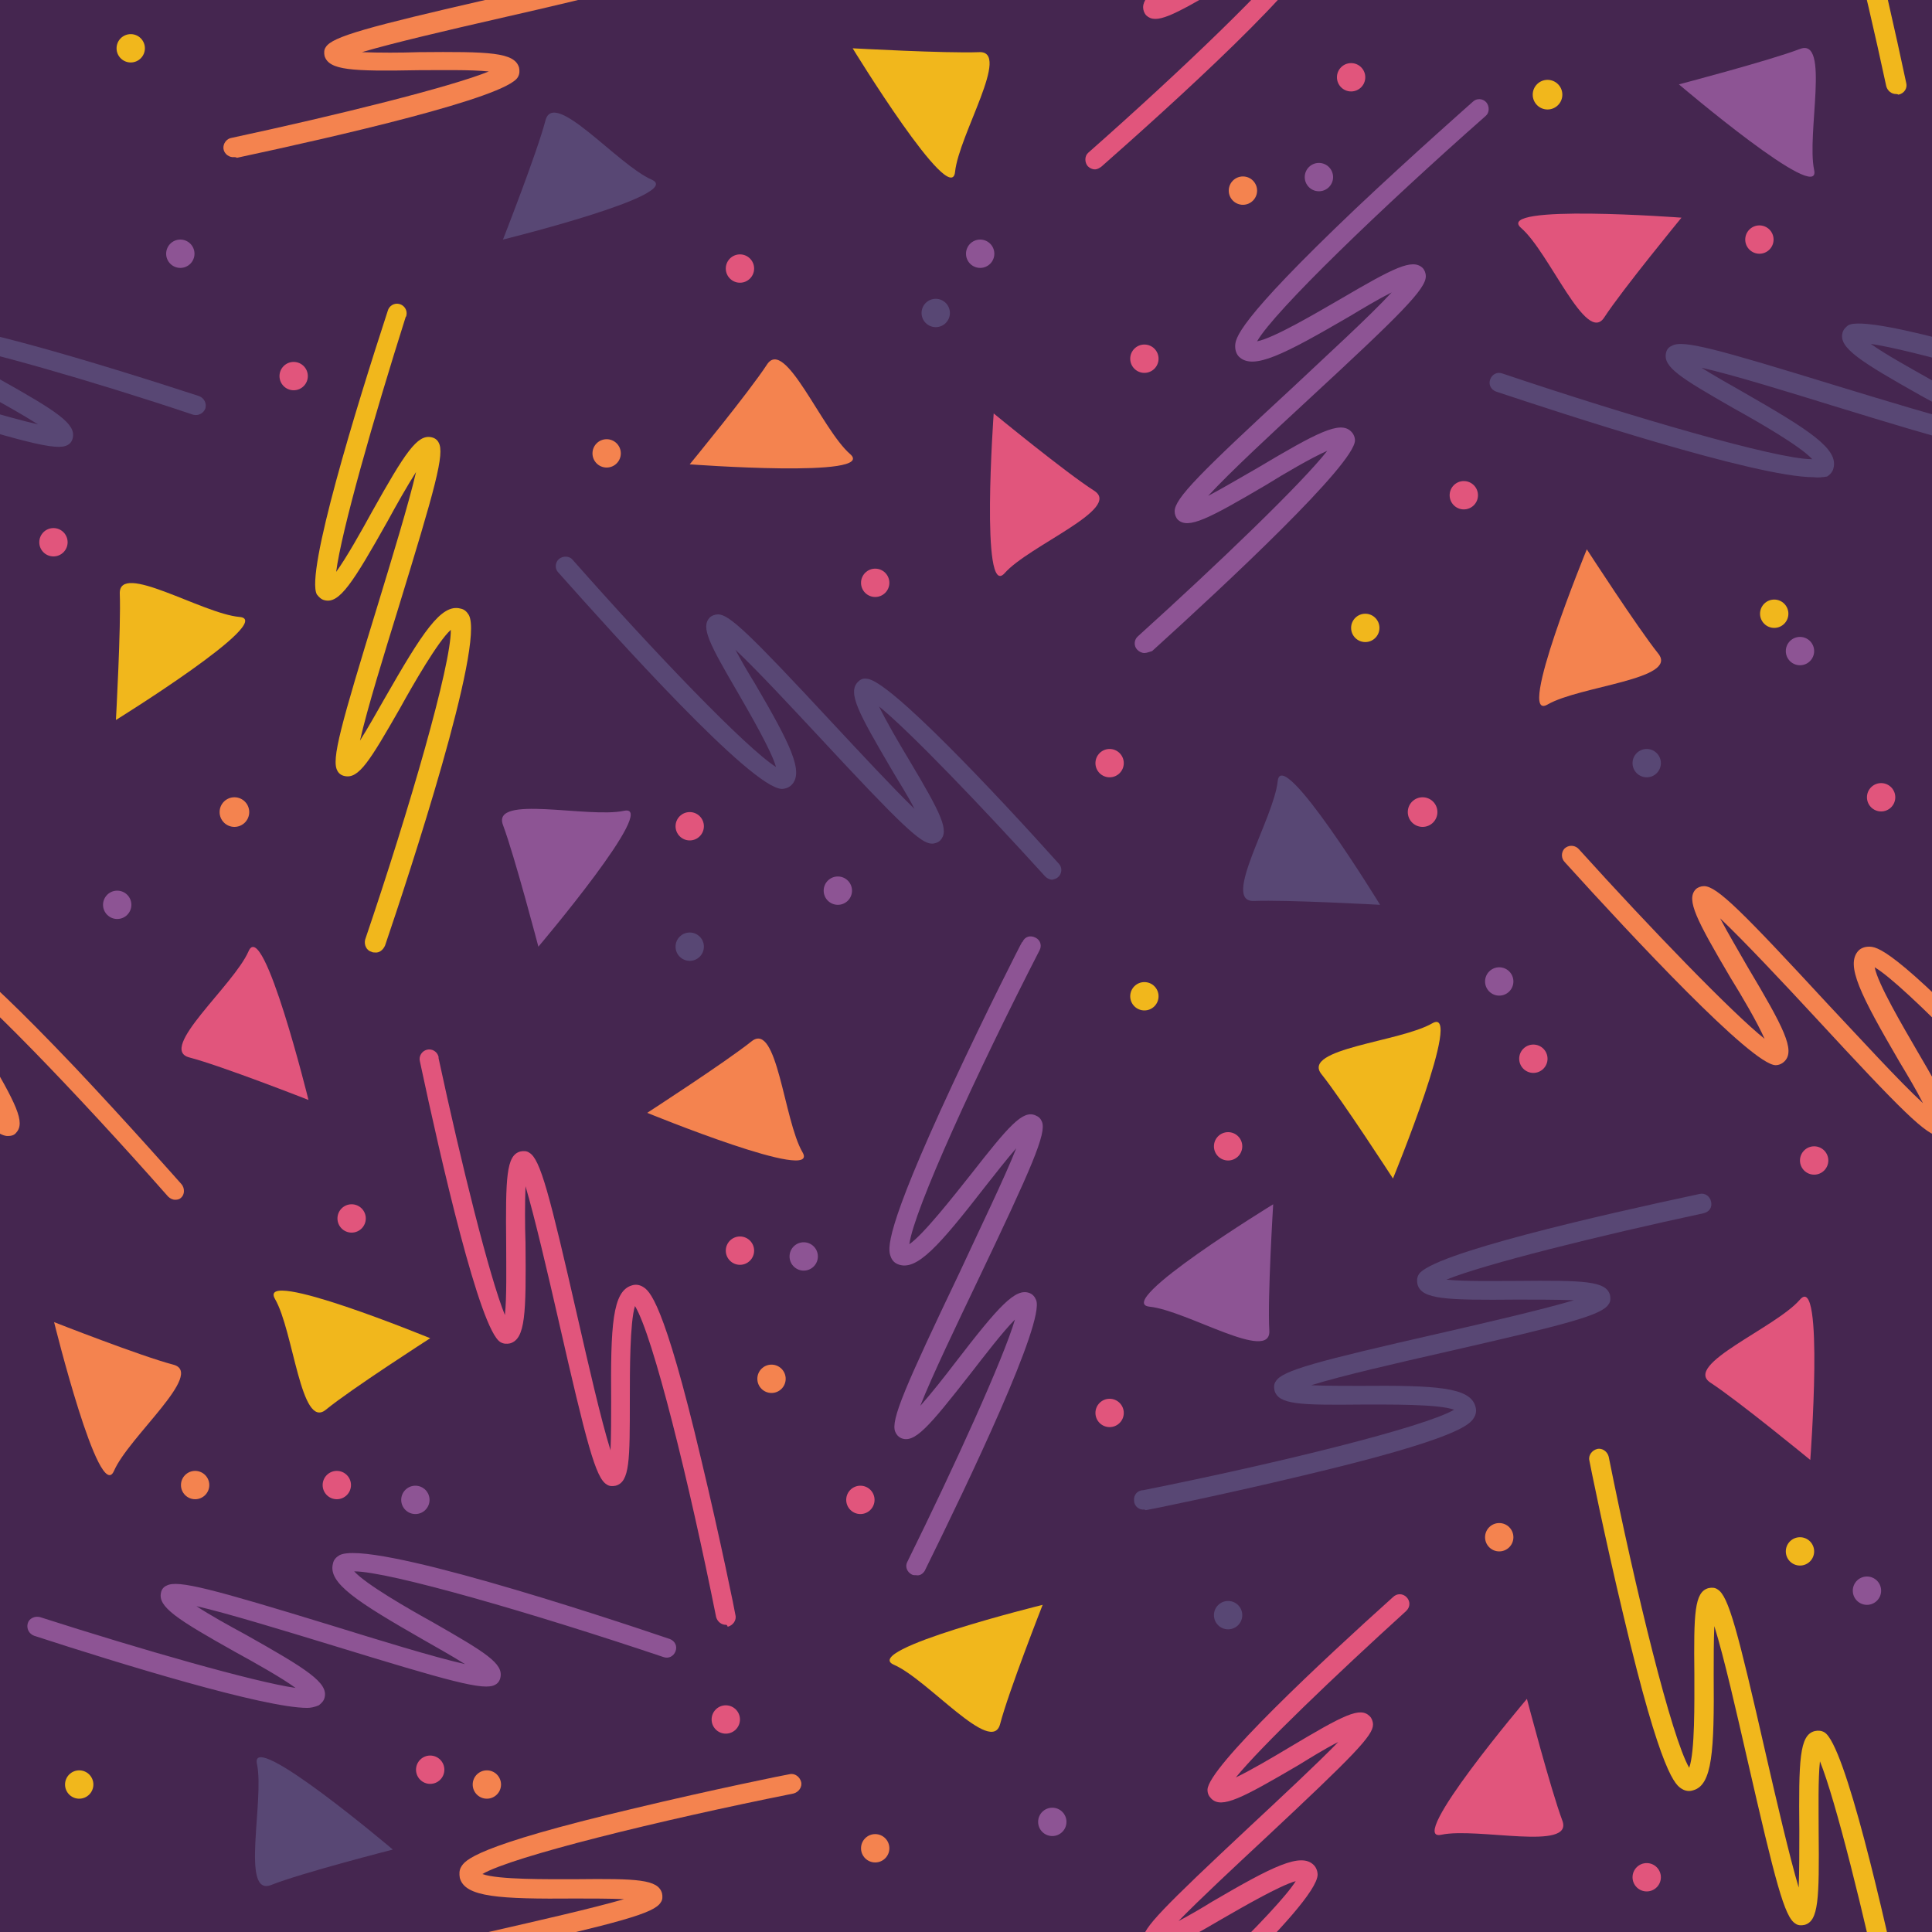 <?xml version="1.0" encoding="utf-8"?>
<!-- Generator: Adobe Illustrator 24.2.3, SVG Export Plug-In . SVG Version: 6.00 Build 0)  -->
<svg version="1.1" id="Layer_1" xmlns="http://www.w3.org/2000/svg" xmlns:xlink="http://www.w3.org/1999/xlink" x="0px" y="0px"
	 viewBox="0 0 300 300" style="enable-background:new 0 0 300 300;" xml:space="preserve">
<style type="text/css">
	.st0{clip-path:url(#SVGID_2_);}
	.st1{fill:#452650;}
	.st2{fill:#584774;}
	.st3{fill:#F1B71C;}
	.st4{fill:#8D5494;}
	.st5{fill:#E1557C;}
	.st6{fill:#F4834F;}
</style>
<g>
	<defs>
		<rect id="SVGID_1_" width="300" height="300"/>
	</defs>
	<clipPath id="SVGID_2_">
		<use xlink:href="#SVGID_1_"  style="overflow:visible;"/>
	</clipPath>
	<g class="st0">
		<rect class="st1" width="300" height="300"/>
		<path class="st2" d="M78.1,37.2c0,0,5.3-13.5,6.6-18.5s11.2,6.9,16.5,9.2S78.1,37.2,78.1,37.2z"/>
		<path class="st3" d="M18,111.8c0,0,0.8-14.5,0.6-19.6s12.8,3.1,18.6,3.6S18,111.8,18,111.8z"/>
		<path class="st4" d="M83.6,147c0,0-3.7-14.1-5.5-18.9c-1.8-4.8,13.2-1,18.8-2.2S83.6,147,83.6,147z"/>
		<path class="st3" d="M216.3,183c0,0-7.9-12.2-11.1-16.2s12.2-5,17.2-7.9S216.3,183,216.3,183z"/>
		<path class="st5" d="M281.1,226.7c0,0-11.2-9.2-15.5-12s10.1-8.5,13.9-12.9S281.1,226.7,281.1,226.7z"/>
		<path class="st5" d="M47.9,170.8c0,0-13.5-5.3-18.5-6.6s6.9-11.2,9.2-16.5S47.9,170.8,47.9,170.8z"/>
		<path class="st2" d="M214.3,140.5c0,0-14.5-0.8-19.6-0.6s3.1-12.8,3.7-18.6S214.3,140.5,214.3,140.5z"/>
		<path class="st2" d="M61,287.2c0,0-14.1,3.6-18.9,5.5s-1-13.2-2.2-18.8S61,287.2,61,287.2z"/>
		<path class="st3" d="M66.8,207.8c0,0-12.3,7.9-16.2,11.1s-5-12.2-7.9-17.2S66.8,207.8,66.8,207.8z"/>
		<path class="st5" d="M261.1,33.8c0,0-9.2,11.2-12,15.5s-8.5-10.1-12.9-13.9S261.1,33.8,261.1,33.8z"/>
		<path class="st3" d="M161.9,249.2c0,0-5.3,13.5-6.6,18.5s-11.2-6.9-16.5-9.2S161.9,249.2,161.9,249.2z"/>
		<path class="st4" d="M197.7,187c0,0-0.9,14.5-0.6,19.6s-12.8-3.1-18.6-3.7S197.7,187,197.7,187z"/>
		<path class="st5" d="M237.1,263.8c0,0,3.7,14.1,5.5,18.9s-13.2,1-18.8,2.2S237.1,263.8,237.1,263.8z"/>
		<path class="st6" d="M246.4,85.3c0,0,7.9,12.2,11.1,16.2c3.2,4-12.2,5-17.2,7.9S246.4,85.3,246.4,85.3z"/>
		<path class="st5" d="M154.3,64.2c0,0,11.2,9.2,15.6,12s-10.1,8.5-13.9,12.8S154.3,64.2,154.3,64.2z"/>
		<path class="st6" d="M8.4,205.3c0,0,13.5,5.3,18.5,6.6s-6.9,11.2-9.2,16.5S8.4,205.3,8.4,205.3z"/>
		<path class="st3" d="M132.4,7.5c0,0,14.5,0.8,19.6,0.6c5.1-0.3-3.1,12.8-3.7,18.6S132.4,7.5,132.4,7.5z"/>
		<path class="st4" d="M260.7,13.1c0,0,14.1-3.7,18.8-5.5s1,13.2,2.2,18.8S260.7,13.1,260.7,13.1z"/>
		<path class="st6" d="M100.5,172.8c0,0,12.2-7.9,16.2-11.1s5,12.2,7.9,17.2C127.6,183.9,100.5,172.8,100.5,172.8z"/>
		<path class="st6" d="M107.1,72.1c0,0,9.2-11.2,12-15.5s8.5,10.1,12.9,13.9S107.1,72.1,107.1,72.1z"/>
		<path class="st2" d="M177.7,234.4c-0.8,0.1-1.6-0.5-1.6-1.4c-0.1-0.8,0.5-1.6,1.4-1.6c21-4.2,43.7-9.8,48.3-12.5
			c-2.5-0.9-10.2-0.8-14.5-0.8c-9.5,0.1-12.8,0-13.4-2.2c-0.1-0.5-0.1-1,0.2-1.4c1-1.7,6.3-3.1,25.6-7.5c7-1.6,16-3.7,20.7-5.1
			c-2.6-0.1-6.1-0.1-8.8-0.1c-11,0.1-14.9,0-15.5-2.4c-0.1-0.5-0.1-1,0.2-1.5c1.9-3.2,28.1-9.2,43.6-12.5c0.8-0.2,1.6,0.3,1.8,1.2
			s-0.3,1.6-1.2,1.8c-16.3,3.5-34,7.9-39.9,10.3c2.7,0.3,7.5,0.2,10.9,0.2c10.5-0.1,13.9,0,14.5,2.2c0.1,0.5,0.1,1-0.2,1.4
			c-1,1.7-6.3,3.1-25.6,7.5c-7,1.6-15.8,3.6-20.6,5.1c2.2,0.1,5.1,0.1,7.5,0.1c11.9-0.1,17.2,0.2,18,3.2c0.2,0.6,0.1,1.2-0.2,1.7
			c-0.6,1-1.9,3.2-26.9,9.1c-12.1,2.9-23.9,5.3-24.1,5.3L177.7,234.4z"/>
		<path class="st5" d="M170,326.3c-0.4,0-0.8-0.2-1.1-0.5c-0.5-0.6-0.5-1.6,0.1-2.1c0,0,0,0,0,0c14.3-12.6,29.4-27.1,32.2-31.6
			c-2.5,0.7-8.2,4-11.5,5.9c-7.7,4.5-10.2,5.8-11.7,4.4c-0.3-0.3-0.5-0.8-0.5-1.3c0-1.7,2.9-4.7,16.8-17.7
			c4.5-4.2,10.2-9.5,13.5-12.9c-2,1-4.4,2.5-6.2,3.6c-8.7,5.1-11.9,6.8-13.5,5.2c-0.4-0.4-0.6-0.8-0.6-1.4
			c0.1-3.5,18-20.2,28.8-29.9c0.6-0.6,1.5-0.6,2.1,0s0.6,1.5,0,2.1c0,0-0.1,0.1-0.1,0.1c-10.9,9.9-22.5,21-26.4,25.8
			c2.3-1.1,5.7-3.1,8.2-4.6c8.7-5.2,11.1-6.4,12.6-4.9c0.3,0.3,0.5,0.8,0.5,1.3c0,1.7-2.9,4.7-16.8,17.7
			c-4.5,4.2-10.1,9.4-13.4,12.8c1.7-0.9,3.6-2,5.2-3c9.4-5.5,13.8-7.7,15.8-5.7c0.4,0.4,0.6,1,0.6,1.5c-0.1,4.7-23.6,25.8-33.7,34.7
			C170.7,326.1,170.4,326.3,170,326.3z"/>
		<path class="st3" d="M58.2,147.9c-0.2,0-0.3,0-0.5-0.1c-0.8-0.2-1.2-1.1-1-1.9c0,0,0,0,0,0c6.9-20.3,13.4-42.8,13.3-48.1
			c-2,1.8-5.8,8.4-7.9,12.2c-4.7,8.2-6.4,11-8.6,10.5c-0.5-0.1-0.9-0.4-1.1-0.8c-1-1.7,0.5-7,6.3-25.9c2.1-6.9,4.8-15.7,5.9-20.5
			c-1.4,2.2-3.1,5.2-4.4,7.6c-5.4,9.6-7.5,12.9-9.8,12.3c-0.5-0.1-0.9-0.5-1.2-0.9c-1.8-3.3,6.1-29,11-44c0.2-0.8,1-1.3,1.8-1.1
			c0.8,0.2,1.3,1,1.1,1.8c0,0.1,0,0.1-0.1,0.2C58,65,53,82.5,52.2,88.8c1.6-2.2,3.9-6.3,5.6-9.4c5.1-9.1,7-12,9.2-11.5
			c0.5,0.1,0.9,0.4,1.1,0.8c1,1.7-0.5,7-6.3,25.9c-2.1,6.8-4.8,15.5-5.9,20.4c1.2-1.9,2.6-4.4,3.8-6.5c5.9-10.3,8.8-14.8,11.8-14
			c0.6,0.1,1,0.5,1.3,1c2.5,4.6-9.3,40.4-13,51.3C59.5,147.5,58.9,148,58.2,147.9z"/>
		<path class="st5" d="M112.7,252.3c-0.7,0-1.3-0.5-1.5-1.2c-4.2-21-9.8-43.7-12.6-48.3c-0.8,2.5-0.8,10.2-0.8,14.5
			c0,9.5,0,12.8-2.2,13.4c-0.5,0.1-1,0.1-1.4-0.2c-1.7-1-3.1-6.3-7.5-25.6c-1.6-7-3.7-16-5.1-20.7c-0.1,2.6-0.1,6.1,0,8.8
			c0.1,11,0,14.9-2.4,15.6c-0.5,0.1-1,0.1-1.5-0.2c-3.2-1.9-9.2-28.1-12.5-43.6c-0.2-0.8,0.3-1.6,1.1-1.8s1.6,0.3,1.8,1.1
			c0,0.1,0,0.1,0,0.2c3.5,16.3,7.9,34,10.3,39.9c0.3-2.7,0.2-7.5,0.2-10.9c-0.1-10.5,0-13.9,2.2-14.5c0.5-0.1,1-0.1,1.4,0.2
			c1.7,1,3.1,6.3,7.5,25.6c1.6,7,3.6,15.8,5.1,20.6c0.1-2.2,0.1-5.1,0.1-7.5c-0.1-11.9,0.2-17.2,3.2-18.1c0.6-0.2,1.2-0.1,1.7,0.2
			c1,0.6,3.2,1.9,9.1,26.9c2.9,12.1,5.3,23.9,5.3,24.1c0.2,0.8-0.4,1.6-1.2,1.8C112.9,252.3,112.8,252.3,112.7,252.3z"/>
		<path class="st6" d="M327.2,186.3c-0.4,0-0.8-0.2-1.1-0.5c-14.2-16.1-30.4-32.9-35-35.6c0.5,2.6,4.4,9.2,6.6,13
			c4.8,8.2,6.4,11.1,4.8,12.7c-0.3,0.4-0.8,0.5-1.3,0.5c-2,0-5.9-3.9-19.3-18.4c-4.9-5.3-11.2-12-14.8-15.4c1.2,2.3,3,5.3,4.3,7.6
			c5.6,9.4,7.4,12.9,5.7,14.6c-0.4,0.4-0.9,0.6-1.4,0.6c-3.7-0.1-22.1-19.8-32.7-31.5c-0.6-0.6-0.6-1.5-0.1-2.1
			c0.6-0.6,1.5-0.6,2.1-0.1c0.1,0.1,0.1,0.1,0.2,0.2c11.2,12.4,23.9,25.5,28.8,29.4c-1.1-2.5-3.5-6.6-5.3-9.5
			c-5.3-9-6.9-12.1-5.4-13.7c0.3-0.3,0.8-0.5,1.3-0.5c2,0,5.9,3.9,19.3,18.4c4.9,5.2,11,11.9,14.7,15.3c-1-2-2.5-4.5-3.7-6.5
			c-6-10.3-8.4-15-6.3-17.2c0.4-0.4,1-0.6,1.6-0.6c1.2,0,3.7,0.1,21.4,18.7c8.5,9,16.5,18.1,16.6,18.2c0.5,0.6,0.5,1.6-0.1,2.1
			c0,0,0,0,0,0C327.9,186.2,327.6,186.3,327.2,186.3z"/>
		<path class="st4" d="M47.7,265.2c-6.7,0-28.9-6.8-42.4-11.2c-0.8-0.3-1.2-1.1-1-1.9s1.1-1.2,1.9-1c15.9,5.1,33.4,10.1,39.7,11
			c-2.2-1.6-6.3-3.9-9.4-5.6c-9.1-5.1-12-7-11.5-9.2c0.1-0.5,0.4-0.9,0.9-1.1c1.7-0.9,7,0.5,25.9,6.3c6.8,2.1,15.5,4.8,20.4,5.9
			c-1.9-1.2-4.4-2.6-6.5-3.8c-10.3-5.9-14.8-8.8-14-11.8c0.1-0.6,0.5-1,1-1.3c4.6-2.5,40.4,9.3,51.3,13c0.8,0.3,1.2,1.1,0.9,1.9
			s-1.1,1.2-1.9,0.9c-20.2-6.8-42.6-13.3-48-13.3h0c1.8,2,8.4,5.8,12.2,7.9c8.2,4.7,11,6.4,10.5,8.6c-0.1,0.5-0.4,0.9-0.8,1.1
			c-1.7,1-7-0.5-25.9-6.3c-6.9-2.1-15.7-4.8-20.5-5.9c2.1,1.4,5.2,3.1,7.6,4.4c9.6,5.4,12.9,7.5,12.3,9.8c-0.1,0.5-0.5,0.9-0.9,1.2
			C48.8,265.1,48.2,265.2,47.7,265.2z"/>
		<path class="st6" d="M36.4,324.5c-0.8,0.1-1.6-0.5-1.7-1.3c-0.1-0.8,0.5-1.6,1.3-1.7c16.3-3.5,34-7.9,39.9-10.3
			c-2.7-0.3-7.5-0.2-10.9-0.2c-10.5,0.1-13.9,0-14.5-2.2c-0.1-0.5-0.1-1,0.2-1.4c1-1.7,6.3-3.1,25.6-7.5c7-1.6,15.8-3.6,20.6-5
			c-2.2-0.1-5.1-0.1-7.5-0.1c-11.9,0.1-17.2-0.2-18-3.2c-0.1-0.6-0.1-1.2,0.2-1.7c0.6-1,1.9-3.2,26.9-9.1
			c12.1-2.9,23.9-5.3,24.1-5.3c0.8-0.2,1.6,0.4,1.8,1.2c0.2,0.8-0.4,1.6-1.2,1.8c-21,4.2-43.7,9.8-48.3,12.5
			c2.5,0.9,10.2,0.8,14.5,0.8c9.5-0.1,12.8,0,13.4,2.2c0.1,0.5,0.1,1-0.2,1.4c-1,1.7-6.3,3.1-25.6,7.5c-7,1.6-16,3.6-20.7,5.1
			c2.6,0.1,6.1,0.1,8.8,0c11-0.1,14.9,0,15.6,2.4c0.1,0.5,0.1,1-0.2,1.5c-1.9,3.2-28.2,9.2-43.6,12.5
			C36.7,324.4,36.6,324.5,36.4,324.5z"/>
		<path class="st4" d="M177.7,101.4c-0.4,0-0.8-0.2-1.1-0.5c-0.6-0.6-0.5-1.6,0.1-2.1c12.4-11.2,25.5-23.8,29.4-28.8
			c-2.5,1.1-6.6,3.5-9.5,5.3c-9,5.3-12.1,6.9-13.7,5.4c-0.3-0.3-0.5-0.8-0.5-1.3c0-2,3.9-5.9,18.4-19.3c5.2-4.9,11.9-11,15.3-14.7
			c-2,1-4.5,2.5-6.5,3.7c-10.3,6-15,8.4-17.2,6.3c-0.4-0.4-0.6-1-0.6-1.6c0-1.2,0.1-3.7,18.7-21.4c9-8.5,18.1-16.5,18.2-16.6
			c0.6-0.6,1.6-0.5,2.1,0.1s0.5,1.6-0.1,2.1c-16.1,14.2-32.9,30.4-35.5,35c2.6-0.5,9.2-4.4,13-6.6c8.2-4.8,11.1-6.3,12.7-4.8
			c0.3,0.3,0.5,0.8,0.5,1.3c0,2-3.9,5.9-18.4,19.3c-5.3,4.9-12,11.1-15.4,14.8c2.3-1.2,5.3-3,7.6-4.3c9.4-5.6,12.9-7.4,14.6-5.7
			c0.4,0.4,0.6,0.9,0.6,1.4c-0.1,3.7-19.8,22.1-31.5,32.7C178.5,101.2,178.1,101.4,177.7,101.4z"/>
		<path class="st4" d="M143.6,243.9c7-14.2,18.6-38.5,17.3-42c-0.2-0.5-0.5-0.9-1-1.1c-2.2-0.9-4.8,2-11.5,10.7
			c-1.6,2.1-3.8,4.9-5.5,6.8c1.8-4.6,5.8-12.9,8.9-19.4c8.5-17.8,10.7-22.9,10-24.7c-0.2-0.5-0.5-0.8-1-1c-2-0.9-4.2,1.7-10,9.1
			c-2.7,3.4-7.4,9.4-9.6,10.9c0.7-5.3,10.4-26.5,20.2-45.6c0.4-0.7,0.2-1.6-0.6-2s-1.6-0.2-2,0.6c0,0,0,0.1-0.1,0.1
			c-0.1,0.1-5.6,10.9-10.8,22.1c-10.8,23.2-10,25.6-9.6,26.7c0.2,0.6,0.6,1,1.1,1.2c2.9,1.2,6.4-2.8,13.7-12.2
			c1.5-1.9,3.3-4.2,4.7-5.8c-1.8,4.6-5.8,12.8-8.8,19.3c-8.5,17.8-10.7,22.9-10,24.7c0.2,0.5,0.5,0.8,0.9,1c2.1,0.9,4.3-1.7,10.8-10
			c2.1-2.7,5-6.5,6.9-8.4c-1.8,6.1-9.3,22.6-16.7,37.6c-0.4,0.7-0.1,1.6,0.7,2c0.2,0.1,0.4,0.1,0.7,0.1
			C142.8,244.7,143.3,244.4,143.6,243.9z M141.1,194.2L141.1,194.2z"/>
		<path class="st3" d="M294.4,314.6c-0.7,0-1.3-0.5-1.5-1.2c-3.5-16.3-7.9-34-10.3-39.9c-0.3,2.7-0.2,7.5-0.2,10.9
			c0.1,10.5,0,13.9-2.2,14.5c-0.5,0.1-1,0.1-1.4-0.2c-1.7-1-3.1-6.4-7.5-25.6c-1.6-7-3.6-15.8-5.1-20.6c-0.1,2.2-0.1,5.1-0.1,7.5
			c0.1,11.9-0.2,17.2-3.2,18c-0.6,0.2-1.2,0.1-1.7-0.2c-1-0.6-3.2-1.9-9.1-26.9c-2.9-12.1-5.3-24-5.3-24.1c-0.2-0.8,0.4-1.6,1.2-1.8
			s1.6,0.4,1.8,1.2c4.2,21,9.8,43.7,12.5,48.3c0.9-2.5,0.8-10.2,0.8-14.5c-0.1-9.5,0-12.8,2.2-13.4c0.5-0.1,1-0.1,1.4,0.2
			c1.7,1,3.1,6.3,7.5,25.6c1.6,7,3.7,16,5.1,20.7c0.1-2.6,0.1-6.1,0.1-8.8c-0.1-11,0-14.9,2.4-15.5c0.5-0.1,1-0.1,1.5,0.2
			c3.2,1.9,9.2,28.2,12.5,43.6c0.2,0.8-0.3,1.6-1.2,1.8c0,0,0,0,0,0C294.6,314.5,294.5,314.6,294.4,314.6z"/>
		<path class="st2" d="M163.4,136.6c-0.4,0-0.8-0.2-1.1-0.5c-9.9-10.9-21-22.5-25.8-26.4c1.1,2.3,3.1,5.7,4.6,8.2
			c5.2,8.7,6.3,11.1,4.9,12.6c-0.3,0.3-0.8,0.5-1.3,0.5c-1.7,0-4.7-2.8-17.7-16.8c-4.2-4.5-9.4-10.1-12.8-13.3c0.9,1.7,2,3.6,3,5.2
			c5.5,9.4,7.7,13.8,5.7,15.8c-0.4,0.4-1,0.6-1.5,0.6c-4.7-0.1-25.8-23.6-34.7-33.6c-0.6-0.6-0.5-1.6,0.1-2.1s1.6-0.5,2.1,0.1
			c12.6,14.3,27,29.3,31.6,32.2c-0.7-2.5-4-8.2-5.9-11.5c-4.5-7.7-5.8-10.2-4.4-11.7c0.3-0.3,0.8-0.5,1.3-0.5
			c1.7,0,4.7,2.8,17.7,16.8c4.2,4.5,9.5,10.2,12.8,13.4c-1-2-2.5-4.3-3.6-6.2c-5.1-8.7-6.8-11.8-5.2-13.5c0.4-0.4,0.8-0.6,1.4-0.5
			c3.4,0.1,20.2,18,29.8,28.7c0.6,0.6,0.5,1.6-0.1,2.1C164.1,136.4,163.8,136.5,163.4,136.6L163.4,136.6z"/>
		<path class="st2" d="M281.6,74.1c-9,0-39.4-10-49.3-13.3c-0.8-0.3-1.2-1.1-0.9-1.9c0.3-0.8,1.1-1.2,1.9-0.9
			c20.2,6.8,42.6,13.3,48,13.3h0.1c-1.8-2-8.4-5.8-12.2-7.9c-8.2-4.7-11-6.4-10.5-8.6c0.1-0.5,0.4-0.9,0.9-1.1c1.7-1,7,0.5,25.9,6.3
			c6.9,2.1,15.7,4.8,20.5,5.9c-2.1-1.4-5.2-3.1-7.6-4.4c-9.6-5.4-12.9-7.5-12.3-9.8c0.1-0.5,0.5-0.9,0.9-1.2c3.3-1.8,29,6.1,44,11
			c0.8,0.3,1.2,1.1,1,1.9c-0.3,0.8-1.1,1.2-1.9,1l0,0c-15.9-5.1-33.4-10.1-39.6-11c2.2,1.6,6.4,3.9,9.4,5.6c9.1,5.1,12,7,11.5,9.2
			c-0.1,0.5-0.4,0.9-0.9,1.1c-1.7,1-7-0.5-25.9-6.3c-6.8-2.1-15.5-4.8-20.4-5.9c1.9,1.2,4.4,2.6,6.5,3.8c10.3,5.9,14.8,8.8,14,11.8
			c-0.1,0.5-0.5,1-1,1.3C283,74.1,282.3,74.2,281.6,74.1z"/>
		<circle class="st5" cx="114.9" cy="194.2" r="2.2"/>
		<circle class="st6" cx="119.8" cy="214.1" r="2.2"/>
		<circle class="st6" cx="135.9" cy="287" r="2.2"/>
		<circle class="st5" cx="133.6" cy="232.9" r="2.2"/>
		<circle class="st5" cx="52.3" cy="230.6" r="2.2"/>
		<circle class="st4" cx="163.4" cy="282.9" r="2.2"/>
		<circle class="st5" cx="255.7" cy="291.5" r="2.2"/>
		<circle class="st2" cx="190.7" cy="250.8" r="2.2"/>
		<circle class="st6" cx="232.8" cy="238.7" r="2.2"/>
		<circle class="st4" cx="289.9" cy="247" r="2.2"/>
		<circle class="st5" cx="172.3" cy="219.4" r="2.2"/>
		<circle class="st2" cx="107.1" cy="147" r="2.2"/>
		<circle class="st4" cx="152.2" cy="39.4" r="2.2"/>
		<circle class="st5" cx="177.7" cy="55.7" r="2.2"/>
		<circle class="st3" cx="20.3" cy="7.5" r="2.2"/>
		<circle class="st5" cx="227.3" cy="76.9" r="2.2"/>
		<circle class="st3" cx="240.3" cy="14.7" r="2.3"/>
		<circle class="st5" cx="273.2" cy="37.2" r="2.2"/>
		<circle class="st5" cx="220.9" cy="126.1" r="2.3"/>
		<circle class="st5" cx="238.1" cy="164.4" r="2.2"/>
		<circle class="st3" cx="279.5" cy="240.9" r="2.2"/>
		<circle class="st5" cx="190.7" cy="178" r="2.2"/>
		<circle class="st4" cx="124.8" cy="195.1" r="2.2"/>
		<circle class="st3" cx="177.7" cy="154.7" r="2.2"/>
		<circle class="st2" cx="145.3" cy="48.6" r="2.2"/>
		<circle class="st5" cx="281.7" cy="180.2" r="2.2"/>
		<circle class="st4" cx="232.8" cy="152.4" r="2.2"/>
		<circle class="st6" cx="36.4" cy="126.1" r="2.3"/>
		<circle class="st4" cx="18.2" cy="140.5" r="2.2"/>
		<circle class="st4" cx="64.5" cy="232.9" r="2.2"/>
		<circle class="st6" cx="30.3" cy="230.6" r="2.2"/>
		<circle class="st5" cx="54.6" cy="189.2" r="2.2"/>
		<circle class="st5" cx="112.7" cy="267" r="2.2"/>
		<circle class="st3" cx="12.3" cy="277.1" r="2.2"/>
		<circle class="st6" cx="75.6" cy="277.1" r="2.2"/>
		<circle class="st4" cx="130.1" cy="138.3" r="2.2"/>
		<circle class="st5" cx="114.9" cy="41.7" r="2.2"/>
		<circle class="st6" cx="193" cy="29.6" r="2.2"/>
		<circle class="st4" cx="204.8" cy="27.5" r="2.2"/>
		<circle class="st5" cx="209.8" cy="12" r="2.2"/>
		<circle class="st4" cx="28" cy="39.4" r="2.2"/>
		<circle class="st5" cx="135.9" cy="90.5" r="2.2"/>
		<circle class="st3" cx="212" cy="97.5" r="2.2"/>
		<circle class="st5" cx="172.3" cy="118.5" r="2.2"/>
		<circle class="st5" cx="66.8" cy="274.8" r="2.2"/>
		<circle class="st5" cx="107.1" cy="128.3" r="2.2"/>
		<circle class="st6" cx="94.2" cy="70.4" r="2.2"/>
		<circle class="st5" cx="45.6" cy="58.4" r="2.2"/>
		<circle class="st3" cx="275.5" cy="95.3" r="2.2"/>
		<circle class="st5" cx="8.3" cy="84.2" r="2.2"/>
		<circle class="st2" cx="255.7" cy="118.5" r="2.2"/>
		<circle class="st4" cx="279.5" cy="101.1" r="2.2"/>
		<circle class="st5" cx="292.1" cy="123.8" r="2.2"/>
		<path class="st6" d="M27.2,186.3c-0.4,0-0.8-0.2-1.1-0.5c-14.2-16.1-30.4-32.9-35-35.6c0.5,2.6,4.4,9.2,6.6,13
			c4.8,8.2,6.3,11.1,4.8,12.7c-0.3,0.4-0.8,0.5-1.3,0.5c-2,0-5.9-3.9-19.3-18.4c-4.9-5.3-11.2-12-14.8-15.4c1.2,2.3,3,5.3,4.3,7.6
			c5.6,9.4,7.4,12.9,5.7,14.6c-0.4,0.4-0.9,0.6-1.4,0.6c-3.7-0.1-22.1-19.8-32.7-31.5c-0.6-0.6-0.5-1.6,0.1-2.1c0,0,0,0,0,0
			c0.6-0.6,1.5-0.5,2.1,0.1c0,0,0,0,0,0c11.2,12.4,23.9,25.5,28.8,29.4c-1.1-2.5-3.5-6.6-5.3-9.5c-5.3-9-6.9-12.1-5.4-13.7
			c0.3-0.3,0.8-0.5,1.3-0.5c2,0,5.9,3.9,19.3,18.4c4.9,5.2,11.1,11.9,14.7,15.3c-1-2-2.5-4.5-3.7-6.5c-6-10.3-8.4-15-6.3-17.2
			c0.4-0.4,1-0.6,1.6-0.6c1.2,0,3.7,0.1,21.4,18.7c8.5,9,16.5,18.1,16.6,18.2c0.5,0.6,0.5,1.6-0.1,2.1c0,0,0,0,0,0
			C27.9,186.2,27.6,186.3,27.2,186.3z"/>
		<path class="st2" d="M-18.4,74.1c-9,0-39.4-10-49.3-13.3c-0.8-0.3-1.2-1.1-0.9-1.9c0.3-0.8,1.1-1.2,1.9-0.9
			c20.2,6.9,42.6,13.3,48,13.3h0.1c-1.8-2-8.4-5.8-12.2-7.9c-8.2-4.7-11-6.4-10.5-8.6c0.1-0.5,0.4-0.9,0.8-1.1c1.7-1,7,0.5,25.9,6.3
			c6.9,2.1,15.7,4.8,20.5,5.9c-2.2-1.4-5.2-3.1-7.6-4.4c-9.6-5.4-12.9-7.5-12.3-9.8c0.1-0.5,0.5-0.9,0.9-1.2c3.3-1.8,29,6.1,44,11
			c0.8,0.3,1.2,1.1,1,1.9c-0.3,0.8-1.1,1.2-1.9,1C14.2,59.1-3.3,54.1-9.5,53.2c2.2,1.6,6.3,3.9,9.3,5.6c9.1,5.1,12,7,11.5,9.2
			c-0.1,0.5-0.4,0.9-0.8,1.1c-1.7,1-7-0.5-25.9-6.3c-6.8-2.1-15.5-4.8-20.4-5.9c1.9,1.2,4.4,2.6,6.5,3.8c10.3,5.9,14.8,8.8,14,11.8
			c-0.1,0.6-0.5,1.1-1,1.4C-17,74.1-17.7,74.2-18.4,74.1z"/>
		<path class="st5" d="M170,26.3c-0.4,0-0.8-0.2-1.1-0.5c-0.5-0.6-0.5-1.6,0.1-2.1c0,0,0,0,0,0C183.4,11,198.4-3.4,201.2-7.9
			c-2.5,0.7-8.2,4-11.5,5.9c-7.7,4.5-10.2,5.8-11.7,4.4c-0.3-0.3-0.5-0.8-0.5-1.3c0-1.7,2.9-4.7,16.8-17.7
			c4.5-4.2,10.2-9.5,13.5-12.9c-2,1-4.4,2.5-6.2,3.6c-8.7,5.1-11.9,6.8-13.5,5.2c-0.4-0.4-0.6-0.8-0.6-1.4
			c0.1-3.5,18-20.2,28.8-29.9c0.6-0.6,1.6-0.5,2.1,0.1c0,0,0,0,0,0c0.6,0.6,0.5,1.5-0.1,2.1c0,0,0,0,0,0
			c-10.9,9.9-22.5,21-26.4,25.8c2.3-1.1,5.7-3.1,8.2-4.6c8.7-5.2,11.1-6.4,12.6-4.9c0.3,0.3,0.5,0.8,0.5,1.3
			c0,1.7-2.9,4.7-16.8,17.7C191.9-10.2,186.2-5,183-1.6c1.7-0.9,3.6-2,5.2-3c9.4-5.5,13.8-7.7,15.8-5.7c0.4,0.4,0.6,1,0.6,1.5
			C204.6-4.1,181.1,17,171,25.9C170.7,26.1,170.4,26.3,170,26.3z"/>
		<path class="st6" d="M36.4,24.4c-0.8,0.1-1.6-0.5-1.7-1.3c-0.1-0.8,0.5-1.6,1.3-1.7c16.3-3.5,34-7.9,39.9-10.3
			c-2.7-0.3-7.5-0.2-10.9-0.2c-10.5,0.2-13.9,0-14.6-2.2c-0.1-0.5-0.1-1,0.2-1.4c1-1.6,6.4-3.1,25.6-7.5c7-1.6,15.8-3.6,20.6-5
			c-2.2-0.1-5.1-0.1-7.5-0.1c-11.9,0.1-17.2-0.2-18-3.2c-0.1-0.6-0.1-1.2,0.2-1.7c0.6-1,1.9-3.2,26.9-9.1c12-2.9,23.9-5.3,24-5.3
			c0.8-0.2,1.6,0.4,1.8,1.2c0,0,0,0,0,0c0.2,0.8-0.4,1.6-1.2,1.8c-21,4.2-43.7,9.8-48.3,12.5C77.3-8.1,85-8.1,89.3-8.1
			c9.5-0.1,12.8,0,13.4,2.2c0.1,0.5,0.1,1-0.2,1.4c-1,1.7-6.3,3.1-25.6,7.5c-7,1.6-16,3.7-20.7,5.1c2.6,0.1,6.1,0.1,8.8,0
			c11-0.1,14.9,0,15.6,2.4c0.1,0.5,0.1,1-0.2,1.5c-1.9,3.2-28.2,9.2-43.6,12.5C36.6,24.4,36.5,24.4,36.4,24.4z"/>
		<path class="st3" d="M294.4,14.6c-0.7,0-1.3-0.5-1.5-1.2c-3.5-16.3-7.9-34-10.3-39.9c-0.3,2.7-0.2,7.5-0.2,10.9
			c0.1,10.5,0,13.9-2.2,14.5c-0.5,0.1-1,0.1-1.4-0.2c-1.7-1-3.1-6.3-7.5-25.6c-1.6-7-3.6-15.8-5.1-20.6c-0.1,2.2-0.1,5.1-0.1,7.5
			c0.1,11.9-0.2,17.2-3.2,18c-0.6,0.2-1.2,0.1-1.7-0.2c-1-0.6-3.2-1.9-9.1-26.9C249.4-61,247-72.9,247-73c-0.2-0.8,0.4-1.6,1.2-1.8
			c0.8-0.2,1.6,0.4,1.8,1.2c4.2,21,9.8,43.7,12.5,48.3c0.9-2.5,0.8-10.2,0.8-14.5c-0.1-9.5,0-12.8,2.2-13.4c0.5-0.1,1-0.1,1.4,0.2
			c1.7,1,3.1,6.3,7.5,25.6c1.6,7,3.7,16,5.1,20.7c0.1-2.6,0.1-6.1,0.1-8.8c-0.1-11,0-14.9,2.4-15.5c0.5-0.1,1-0.1,1.5,0.2
			c3.2,1.9,9.2,28.2,12.5,43.7c0.2,0.8-0.3,1.6-1.2,1.8c0,0,0,0,0,0C294.6,14.6,294.5,14.6,294.4,14.6z"/>
	</g>
</g>
</svg>
